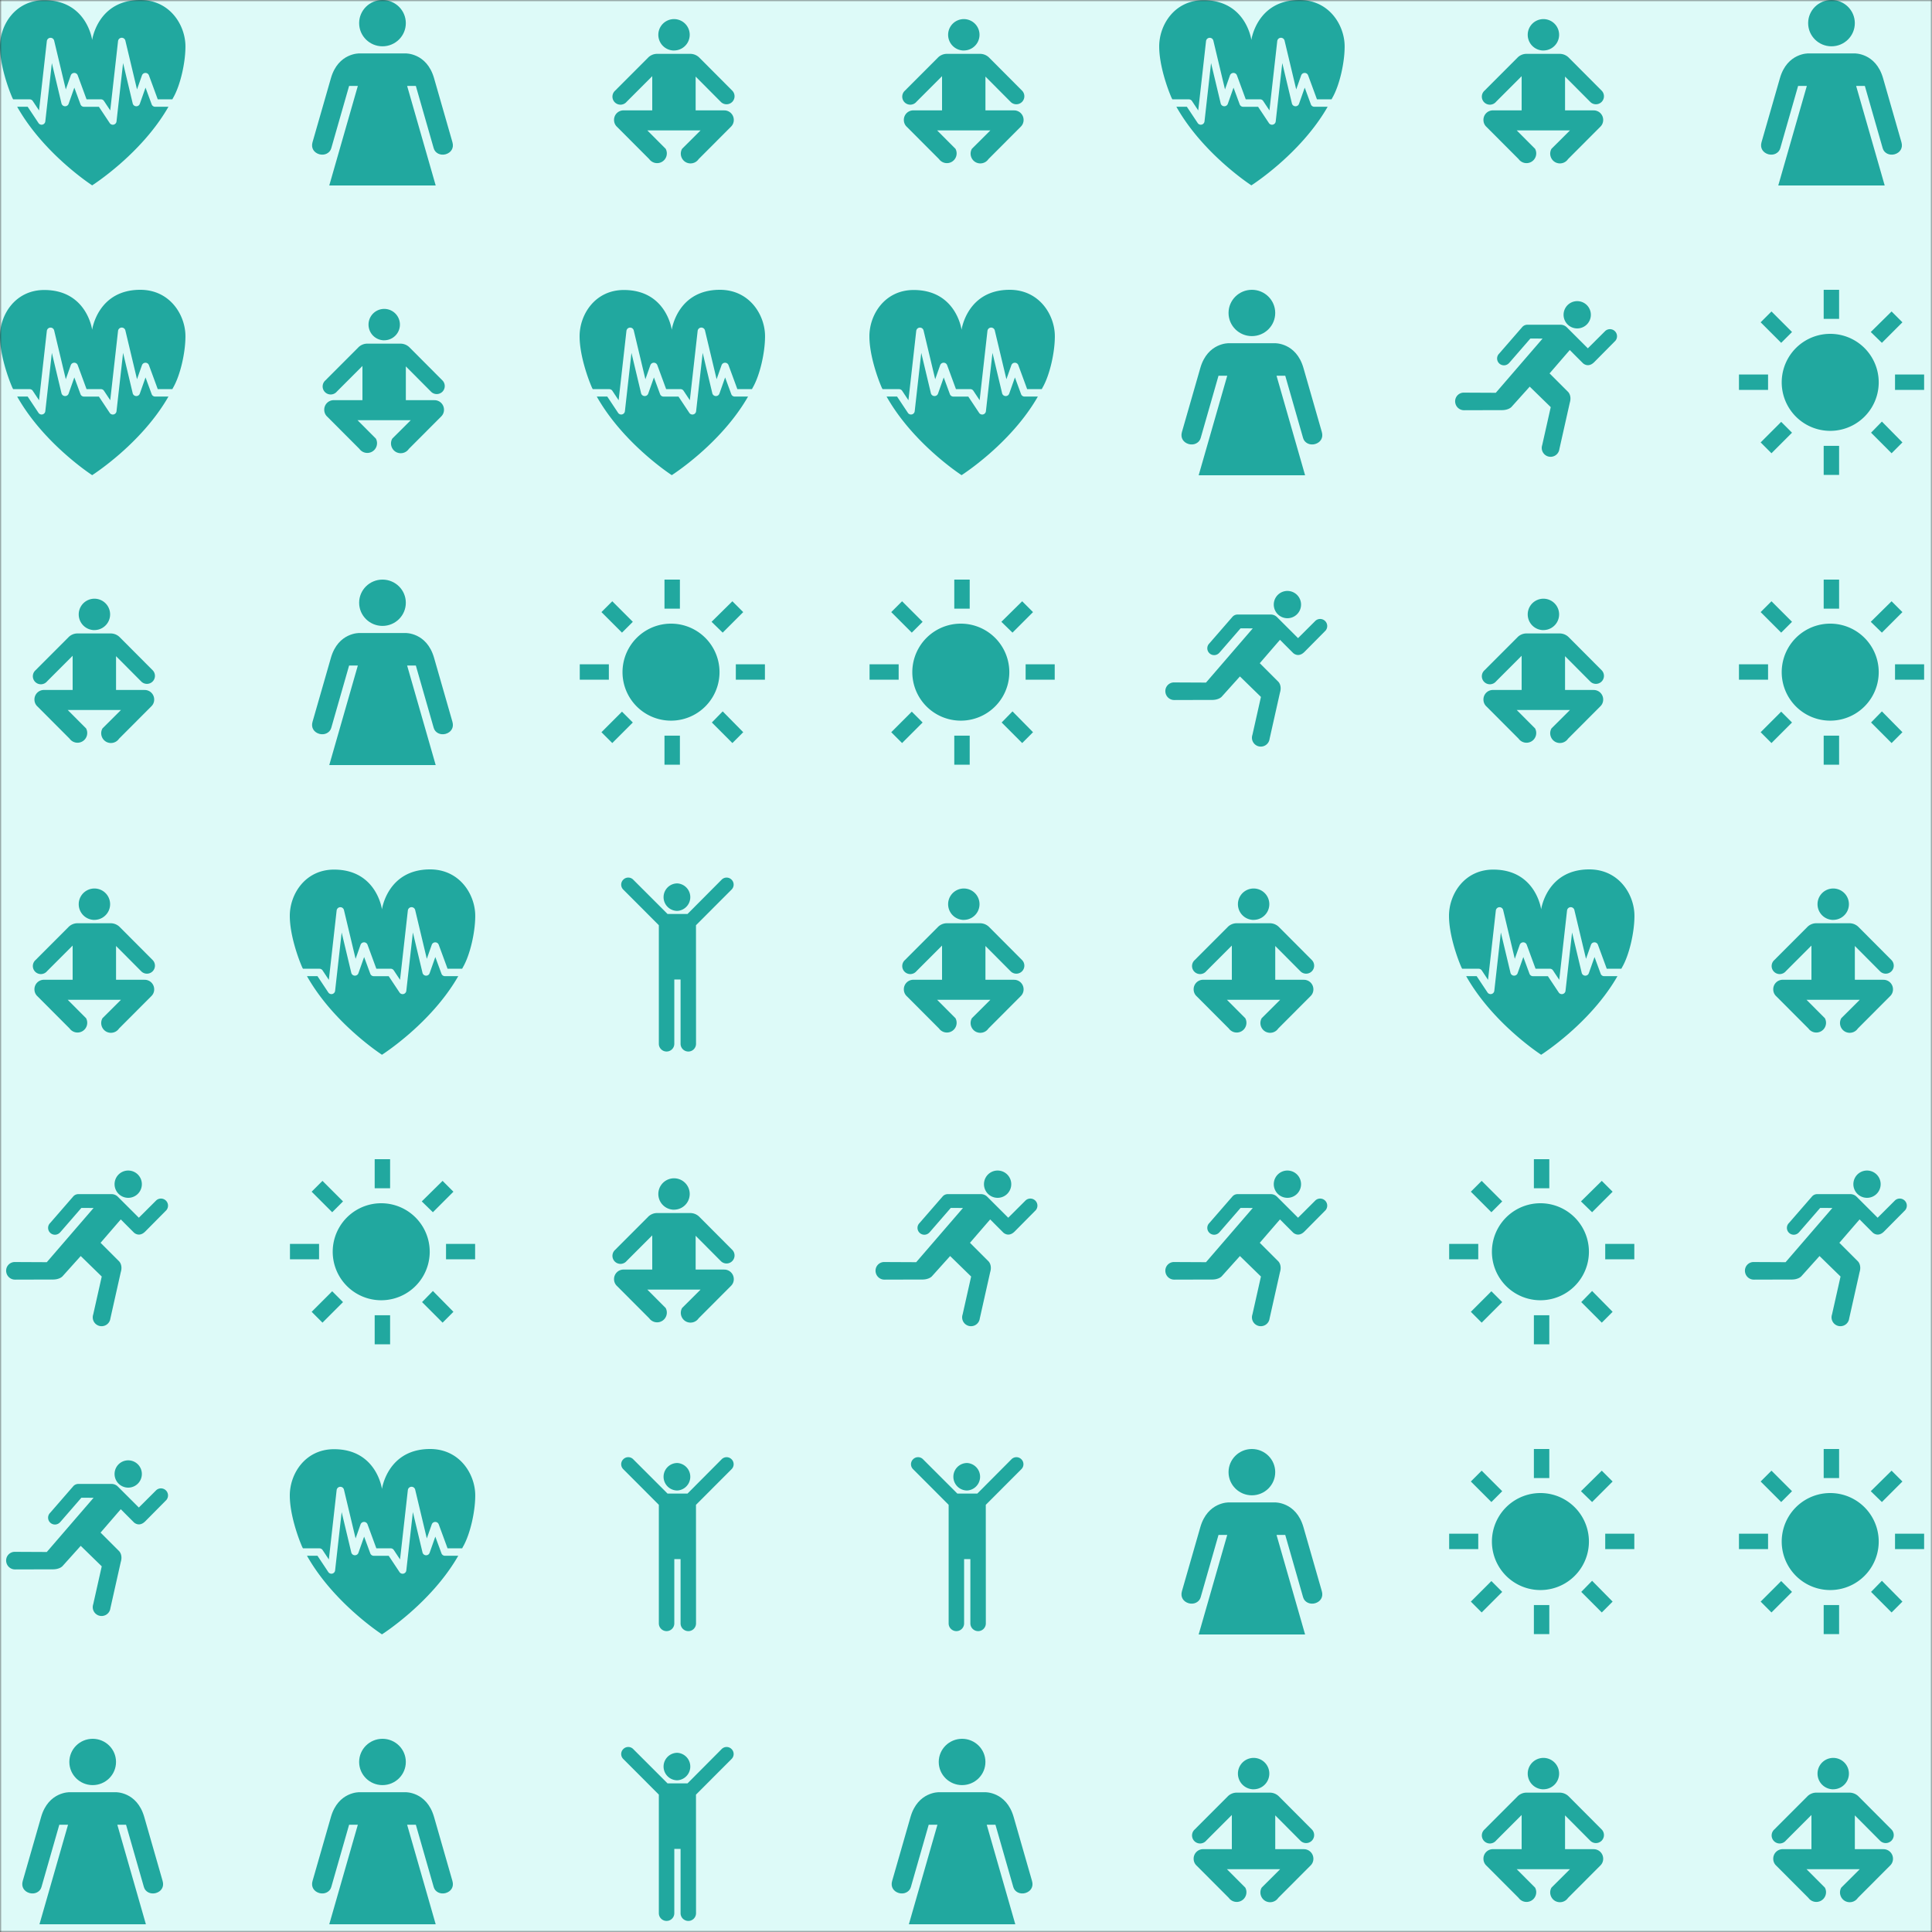 <svg xmlns="http://www.w3.org/2000/svg" version="1.1" xmlns:xlink="http://www.w3.org/1999/xlink" xmlns:svgjs="http://svgjs.com/svgjs" width="500" height="500" preserveAspectRatio="none" viewBox="0 0 500 500"><rect x="0" y="0" width="500" height="500" fill="#333333" stroke="none"/><g mask="url(&quot;#SvgjsMask1884&quot;)" fill="none"><rect width="500" height="500" x="0" y="0" fill="rgba(221, 250, 248, 1)"></rect><use xlink:href="#SvgjsG1891" transform="translate(0, 0)" fill="rgba(33, 168, 159, 1)"></use></g><defs><mask id="SvgjsMask1884"><rect width="500" height="500" fill="#ffffff"></rect></mask><g id="SvgjsG1889"><path d="M2.524 8.637H0.014V7.308h2.51v1.329zM3.656 4.576L1.884 2.804l0.935-0.935 1.772 1.772-0.935 0.935z m0 6.817l0.935 0.935-1.772 1.773-0.934-0.936 1.771-1.772z m4.997-8.884h-1.33V-0.002h1.33v2.511z m-1.33 10.952h1.33v2.51h-1.33v-2.509zM12.344 4.576l-0.96-0.935 1.796-1.772 0.935 0.935-1.772 1.772z m0 6.792l1.771 1.797-0.935 0.936-1.771-1.774 0.936-0.96z m3.643-4.06v1.329h-2.51V7.308h2.509z"></path><path d="M3.702 7.984a4.184 4.184 0 1 0 8.368 0 4.184 4.184 0 1 0-8.368 0"></path></g><g id="SvgjsG1890"><path d="M8.43 3.58a1.188 1.188 0 0 0 0-2.372 1.186 1.186 0 0 0 0 2.372"></path><path d="M9.314 3.844h-1.73L4.634 0.894A0.6 0.6 0 0 0 3.78 0.874a0.6 0.6 0 0 0-0.024 0.856l3.08 3.086v10.228a0.664 0.664 0 0 0 1.334 0V9.496h0.54v5.548c0 0.37 0.304 0.668 0.67 0.668 0.368 0 0.664-0.3 0.664-0.668L10.04 4.816 13.12 1.73a0.6 0.6 0 0 0-0.02-0.854 0.6 0.6 0 0 0-0.856 0.02L9.314 3.84z"></path></g><g id="SvgjsG1886"><path d="M10.336 4.978a1.109 1.109 0 0 0-0.8-0.333h-2.834a1.09 1.09 0 0 0-0.8 0.333L3.063 7.822a0.693 0.693 0 1 0 0.999 0.955l2.205-2.206v2.949H3.794c-0.457 0-0.823 0.366-0.823 0.823 0 0.233 0.091 0.443 0.252 0.594l2.784 2.789a0.839 0.839 0 0 0 1.417-0.892l-1.586-1.588 0.032 0.004h4.564l-1.593 1.587c-0.229 0.4-0.091 0.914 0.306 1.147a0.846 0.846 0 0 0 1.12-0.256l2.782-2.789a0.8 0.8 0 0 0 0.252-0.594c0-0.457-0.366-0.823-0.823-0.823H10.011V6.606l2.165 2.176a0.69 0.69 0 0 0 0.999-0.956L10.336 4.978zM8.146 4.354a1.353 1.353 0 1 0 0-2.706 1.353 1.353 0 0 0 0 2.709"></path></g><g id="SvgjsG1887"><path d="M11.063 3.332A1.177 1.177 0 1 0 11.058 0.978a1.177 1.177 0 0 0 0.005 2.354z"></path><path d="M5.182 6.316a0.59 0.59 0 1 1-0.85-0.817l1.974-2.272a0.592 0.592 0 0 1 0.455-0.214H9.618a0.764 0.764 0 0 1 0.538 0.217L11.977 5.049l1.511-1.506a0.61 0.61 0 0 1 0.866 0.853L12.533 6.235c-0.551 0.551-0.996 0.082-0.995 0.081l-1.12-1.12-1.742 2.016 1.6 1.6s0.334 0.313 0.142 0.936L9.522 13.742a0.764 0.764 0 1 1-1.481-0.345l0.736-3.276-1.813-1.767-1.565 1.742s-0.254 0.309-0.924 0.284l-3.168 0.009A0.764 0.764 0 0 1 0.551 9.796a0.747 0.747 0 0 1 0.761-0.925l2.725 0.013 4.036-4.676-1.053-0.004-1.834 2.112z"></path></g><g id="SvgjsG1888"><path d="M7.996 3.995c-1.111 0-2.014-0.895-2.014-1.998C5.982 0.894 6.884 0 7.996 0c1.112 0 2.013 0.894 2.013 1.997 0 1.103-0.902 1.998-2.013 1.998zM14.03 12.267l-1.585-5.521C11.811 4.539 9.964 4.607 9.964 4.607H6.027s-1.847-0.069-2.48 2.138L1.961 12.267c-0.151 0.516 0.133 0.91 0.584 1.04 0.45 0.129 0.911-0.098 1.03-0.511l1.541-5.382 0.753-0.001L3.405 16H12.586L10.122 7.413l0.752 0.001 1.542 5.382c0.118 0.413 0.579 0.64 1.03 0.511 0.451-0.129 0.736-0.523 0.584-1.04z" fill-rule="evenodd"></path></g><g id="SvgjsG1885"><path d="M1.135 8.57h1.423c0.108 0 0.208 0.054 0.268 0.142 0 0 0.271 0.41 0.542 0.816 0.15-1.331 0.673-5.983 0.673-5.983a0.322 0.322 0 0 1 0.3-0.284c0.155-0.01 0.294 0.094 0.331 0.246 0 0 0.682 2.858 1.004 4.208l0.427-1.21a0.322 0.322 0 0 1 0.301-0.214c0.134-0.001 0.256 0.083 0.302 0.21 0 0 0.633 1.72 0.76 2.067h1.236c0.108 0 0.208 0.054 0.267 0.142 0 0 0.271 0.41 0.542 0.816 0.15-1.331 0.673-5.983 0.673-5.983a0.321 0.321 0 0 1 0.631-0.039s0.681 2.857 1.004 4.209c0.212-0.6 0.428-1.208 0.427-1.208a0.32 0.32 0 0 1 0.602-0.004s0.634 1.72 0.76 2.067h1.262l0.067-0.128c0.613-1.055 1.061-3.009 1.061-4.432C16 2.193 14.678 0 12.102 0c-3.679 0-4.152 3.447-4.152 3.447S7.494 0.017 3.818 0.017C1.333 0.017 0 2.13 0 4.009c0 1.622 0.71 3.625 1.074 4.448l0.061 0.113z"></path><path d="M13.385 9.211a0.321 0.321 0 0 1-0.301-0.21S12.8 8.229 12.554 7.56c-0.23 0.654-0.491 1.394-0.492 1.394a0.318 0.318 0 0 1-0.319 0.213 0.318 0.318 0 0 1-0.295-0.245L10.618 5.44l-0.567 5.036a0.321 0.321 0 0 1-0.243 0.275 0.32 0.32 0 0 1-0.342-0.133s-0.778-1.17-0.935-1.406H7.243c-0.134 0-0.254-0.085-0.3-0.21l-0.531-1.442-0.492 1.395A0.318 0.318 0 0 1 5.6 9.166a0.32 0.32 0 0 1-0.296-0.245s-0.458-1.921-0.83-3.48c-0.221 1.964-0.566 5.034-0.566 5.034a0.321 0.321 0 0 1-0.586 0.141s-0.778-1.17-0.935-1.405H1.483c2.301 4.086 6.468 6.779 6.468 6.779S12.194 13.298 14.531 9.211h-1.146z"></path></g><g id="SvgjsG1891"><use xlink:href="#SvgjsG1885" transform="translate(0, 0) scale(3)" fill="rgba(33, 168, 159, 1)"></use><use xlink:href="#SvgjsG1885" transform="translate(0, 75) scale(3)" fill="rgba(33, 168, 159, 1)"></use><use xlink:href="#SvgjsG1886" transform="translate(0, 150) scale(3)" fill="rgba(33, 168, 159, 1)"></use><use xlink:href="#SvgjsG1886" transform="translate(0, 225) scale(3)" fill="rgba(33, 168, 159, 1)"></use><use xlink:href="#SvgjsG1887" transform="translate(0, 300) scale(3)" fill="rgba(33, 168, 159, 1)"></use><use xlink:href="#SvgjsG1887" transform="translate(0, 375) scale(3)" fill="rgba(33, 168, 159, 1)"></use><use xlink:href="#SvgjsG1888" transform="translate(0, 450) scale(3)" fill="rgba(33, 168, 159, 1)"></use><use xlink:href="#SvgjsG1888" transform="translate(75, 0) scale(3)" fill="rgba(33, 168, 159, 1)"></use><use xlink:href="#SvgjsG1886" transform="translate(75, 75) scale(3)" fill="rgba(33, 168, 159, 1)"></use><use xlink:href="#SvgjsG1888" transform="translate(75, 150) scale(3)" fill="rgba(33, 168, 159, 1)"></use><use xlink:href="#SvgjsG1885" transform="translate(75, 225) scale(3)" fill="rgba(33, 168, 159, 1)"></use><use xlink:href="#SvgjsG1889" transform="translate(75, 300) scale(3)" fill="rgba(33, 168, 159, 1)"></use><use xlink:href="#SvgjsG1885" transform="translate(75, 375) scale(3)" fill="rgba(33, 168, 159, 1)"></use><use xlink:href="#SvgjsG1888" transform="translate(75, 450) scale(3)" fill="rgba(33, 168, 159, 1)"></use><use xlink:href="#SvgjsG1886" transform="translate(150, 0) scale(3)" fill="rgba(33, 168, 159, 1)"></use><use xlink:href="#SvgjsG1885" transform="translate(150, 75) scale(3)" fill="rgba(33, 168, 159, 1)"></use><use xlink:href="#SvgjsG1889" transform="translate(150, 150) scale(3)" fill="rgba(33, 168, 159, 1)"></use><use xlink:href="#SvgjsG1890" transform="translate(150, 225) scale(3)" fill="rgba(33, 168, 159, 1)"></use><use xlink:href="#SvgjsG1886" transform="translate(150, 300) scale(3)" fill="rgba(33, 168, 159, 1)"></use><use xlink:href="#SvgjsG1890" transform="translate(150, 375) scale(3)" fill="rgba(33, 168, 159, 1)"></use><use xlink:href="#SvgjsG1890" transform="translate(150, 450) scale(3)" fill="rgba(33, 168, 159, 1)"></use><use xlink:href="#SvgjsG1886" transform="translate(225, 0) scale(3)" fill="rgba(33, 168, 159, 1)"></use><use xlink:href="#SvgjsG1885" transform="translate(225, 75) scale(3)" fill="rgba(33, 168, 159, 1)"></use><use xlink:href="#SvgjsG1889" transform="translate(225, 150) scale(3)" fill="rgba(33, 168, 159, 1)"></use><use xlink:href="#SvgjsG1886" transform="translate(225, 225) scale(3)" fill="rgba(33, 168, 159, 1)"></use><use xlink:href="#SvgjsG1887" transform="translate(225, 300) scale(3)" fill="rgba(33, 168, 159, 1)"></use><use xlink:href="#SvgjsG1890" transform="translate(225, 375) scale(3)" fill="rgba(33, 168, 159, 1)"></use><use xlink:href="#SvgjsG1888" transform="translate(225, 450) scale(3)" fill="rgba(33, 168, 159, 1)"></use><use xlink:href="#SvgjsG1885" transform="translate(300, 0) scale(3)" fill="rgba(33, 168, 159, 1)"></use><use xlink:href="#SvgjsG1888" transform="translate(300, 75) scale(3)" fill="rgba(33, 168, 159, 1)"></use><use xlink:href="#SvgjsG1887" transform="translate(300, 150) scale(3)" fill="rgba(33, 168, 159, 1)"></use><use xlink:href="#SvgjsG1886" transform="translate(300, 225) scale(3)" fill="rgba(33, 168, 159, 1)"></use><use xlink:href="#SvgjsG1887" transform="translate(300, 300) scale(3)" fill="rgba(33, 168, 159, 1)"></use><use xlink:href="#SvgjsG1888" transform="translate(300, 375) scale(3)" fill="rgba(33, 168, 159, 1)"></use><use xlink:href="#SvgjsG1886" transform="translate(300, 450) scale(3)" fill="rgba(33, 168, 159, 1)"></use><use xlink:href="#SvgjsG1886" transform="translate(375, 0) scale(3)" fill="rgba(33, 168, 159, 1)"></use><use xlink:href="#SvgjsG1887" transform="translate(375, 75) scale(3)" fill="rgba(33, 168, 159, 1)"></use><use xlink:href="#SvgjsG1886" transform="translate(375, 150) scale(3)" fill="rgba(33, 168, 159, 1)"></use><use xlink:href="#SvgjsG1885" transform="translate(375, 225) scale(3)" fill="rgba(33, 168, 159, 1)"></use><use xlink:href="#SvgjsG1889" transform="translate(375, 300) scale(3)" fill="rgba(33, 168, 159, 1)"></use><use xlink:href="#SvgjsG1889" transform="translate(375, 375) scale(3)" fill="rgba(33, 168, 159, 1)"></use><use xlink:href="#SvgjsG1886" transform="translate(375, 450) scale(3)" fill="rgba(33, 168, 159, 1)"></use><use xlink:href="#SvgjsG1888" transform="translate(450, 0) scale(3)" fill="rgba(33, 168, 159, 1)"></use><use xlink:href="#SvgjsG1889" transform="translate(450, 75) scale(3)" fill="rgba(33, 168, 159, 1)"></use><use xlink:href="#SvgjsG1889" transform="translate(450, 150) scale(3)" fill="rgba(33, 168, 159, 1)"></use><use xlink:href="#SvgjsG1886" transform="translate(450, 225) scale(3)" fill="rgba(33, 168, 159, 1)"></use><use xlink:href="#SvgjsG1887" transform="translate(450, 300) scale(3)" fill="rgba(33, 168, 159, 1)"></use><use xlink:href="#SvgjsG1889" transform="translate(450, 375) scale(3)" fill="rgba(33, 168, 159, 1)"></use><use xlink:href="#SvgjsG1886" transform="translate(450, 450) scale(3)" fill="rgba(33, 168, 159, 1)"></use></g></defs></svg>
